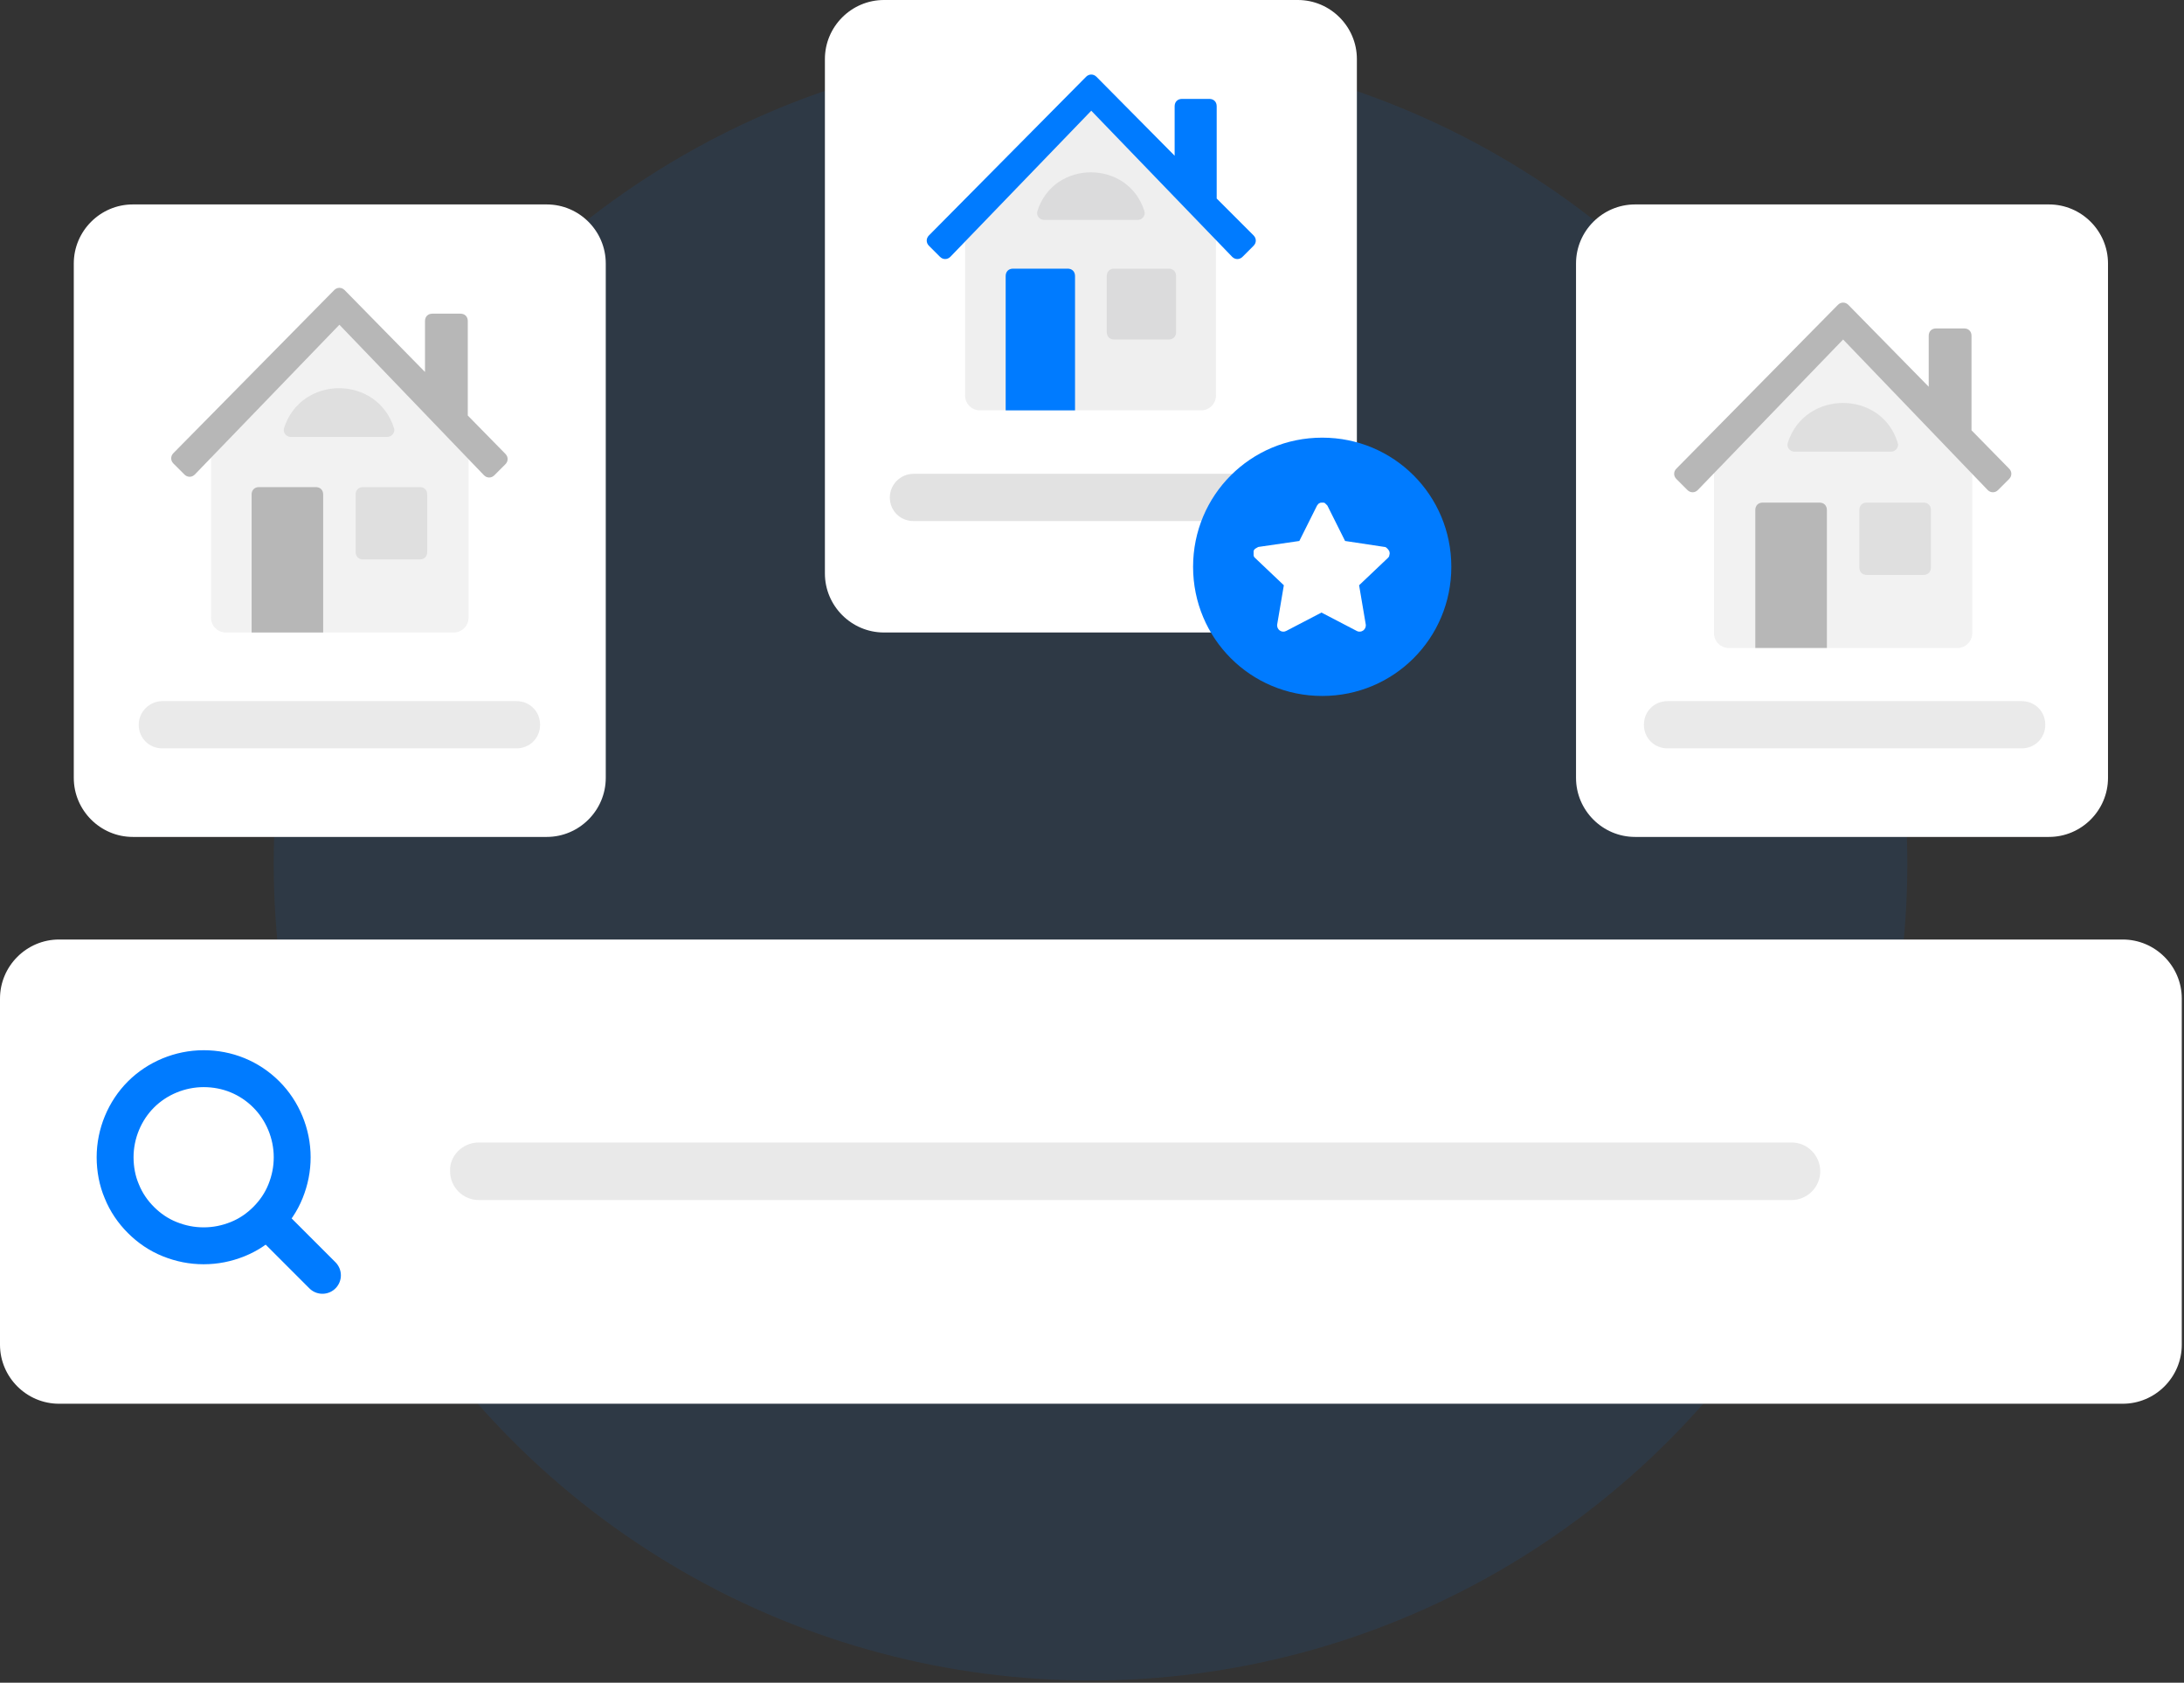 <?xml version="1.0" encoding="utf-8"?>
<!-- Generator: Adobe Illustrator 26.5.0, SVG Export Plug-In . SVG Version: 6.00 Build 0)  -->
<svg version="1.1" id="Layer_1" xmlns="http://www.w3.org/2000/svg" xmlns:xlink="http://www.w3.org/1999/xlink" x="0px" y="0px"
	 viewBox="0 0 296 228" style="enable-background:new 0 0 296 228;" xml:space="preserve">
<rect x="0" y="0" width="296" height="228" fill="#333333" stroke="none"/>
<style type="text/css">
	.st0{clip-path:url(#SVGID_00000083804057193907311960000003101827458581348519_);}
	.st1{opacity:9.000000e-02;fill:#007BFF;enable-background:new    ;}
	.st2{fill:#FF0000;fill-opacity:1.000000e-02;}
	.st3{fill:#FFFFFF;}
	.st4{fill:none;stroke:#007BFF;stroke-width:5;stroke-linecap:round;stroke-linejoin:round;stroke-miterlimit:10;}
	.st5{fill:none;stroke:#007BFF;stroke-width:5;stroke-miterlimit:10;}
	.st6{fill:#E9E9E9;}
	.st7{opacity:0.7;fill:#E9E9E9;enable-background:new    ;}
	.st8{fill:#007BFF;}
	.st9{opacity:0.2;fill:#8D8D91;enable-background:new    ;}
	.st10{opacity:0.4;fill:#B7B7B7;enable-background:new    ;}
	.st11{opacity:0.6;fill:#E9E9E9;enable-background:new    ;}
	.st12{fill:#B7B7B7;}
	.st13{opacity:0.31;fill:#B7B7B7;enable-background:new    ;}
	.st14{opacity:0.3;fill:#B7B7B7;enable-background:new    ;}
	.st15{opacity:0.83;fill:url(#SVGID_00000129917747435006722470000010486708585293184429_);enable-background:new    ;}
</style>
<g>
	<g>
		<defs>
			<rect id="SVGID_1_" width="296" height="228"/>
		</defs>
		<clipPath id="SVGID_00000133510262058319369580000008437422630792151479_">
			<use xlink:href="#SVGID_1_"  style="overflow:visible;"/>
		</clipPath>
		<g style="clip-path:url(#SVGID_00000133510262058319369580000008437422630792151479_);">
			<circle class="st1" cx="147.8" cy="117" r="110.7"/>
			<g>
				<path shape-rendering="crispEdges" class="st2" d="M8,127.3h279.7c4.4,0,8,3.6,8,8v46.9c0,4.4-3.6,8-8,8H8c-4.4,0-8-3.6-8-8
					v-46.9C0,130.9,3.6,127.3,8,127.3z"/>
			</g>
			<path class="st3" d="M8,127.3h279.7c4.4,0,8,3.6,8,8v46.9c0,4.4-3.6,8-8,8H8c-4.4,0-8-3.6-8-8v-46.9C0,130.9,3.6,127.3,8,127.3z"
				/>
			<path class="st4" d="M36.7,165.8l7,7"/>
			<path class="st5" d="M15.6,156.8c0,1.6,0.3,3.2,0.9,4.6c0.6,1.5,1.5,2.8,2.6,3.9c1.1,1.1,2.4,2,3.9,2.6s3,0.9,4.6,0.9
				s3.1-0.3,4.6-0.9s2.8-1.5,3.9-2.6c1.1-1.1,2-2.4,2.6-3.9s0.9-3,0.9-4.6c0-3.2-1.3-6.3-3.5-8.5c-2.3-2.3-5.3-3.5-8.5-3.5
				s-6.3,1.3-8.5,3.5S15.6,153.6,15.6,156.8L15.6,156.8z"/>
			<path class="st6" d="M64.9,154.8h177.9c2.2,0,3.9,1.8,3.9,3.9l0,0c0,2.2-1.8,3.9-3.9,3.9H64.9c-2.2,0-3.9-1.8-3.9-3.9l0,0
				C60.9,156.6,62.7,154.8,64.9,154.8z"/>
			<g>
				<path shape-rendering="crispEdges" class="st2" d="M119.8,0h56.1c4.4,0,8,3.6,8,8v69.7c0,4.4-3.6,8-8,8h-56.1c-4.4,0-8-3.6-8-8
					V8C111.8,3.6,115.4,0,119.8,0z"/>
			</g>
			<path class="st3" d="M119.8,0h56.1c4.4,0,8,3.6,8,8v69.7c0,4.4-3.6,8-8,8h-56.1c-4.4,0-8-3.6-8-8V8C111.8,3.6,115.4,0,119.8,0z"
				/>
			<path class="st7" d="M164.8,31.1v22.5c0,1.1-0.9,2-2,2h-30c-1.1,0-2-0.9-2-2V31.1l17-17.6L164.8,31.1z"/>
			<path class="st8" d="M136.3,55.6V37.4c0-0.6,0.4-1,1-1h7.4c0.6,0,1,0.4,1,1v18.2C145.7,55.6,136.3,55.6,136.3,55.6z M148.6,10.4
				c-0.4-0.4-1-0.4-1.4,0l-21.3,21.5c-0.4,0.4-0.4,1,0,1.4l1.5,1.5c0.4,0.4,1,0.4,1.4,0L147.9,15L167,34.8c0.4,0.4,1,0.4,1.4,0
				l1.5-1.5c0.4-0.4,0.4-1,0-1.4l-5-5V14.4c0-0.6-0.4-1-1-1h-3.7c-0.6,0-1,0.4-1,1v6.7L148.6,10.4z"/>
			<path class="st9" d="M141.5,29.8c-0.6,0-1.1-0.6-0.9-1.2c2.2-7,12.3-7,14.5,0c0.2,0.6-0.3,1.2-0.9,1.2H141.5z"/>
			<path class="st9" d="M150,37.4c0-0.6,0.4-1,1-1h7.4c0.6,0,1,0.4,1,1V45c0,0.6-0.4,1-1,1H151c-0.6,0-1-0.4-1-1V37.4z"/>
			<path class="st10" d="M123.8,64.2h48c1.8,0,3.2,1.4,3.2,3.2l0,0c0,1.8-1.4,3.2-3.2,3.2h-48c-1.8,0-3.2-1.4-3.2-3.2l0,0
				C120.6,65.6,122.1,64.2,123.8,64.2z"/>
			<path class="st8" d="M179.2,94.3c9.7,0,17.5-7.8,17.5-17.5s-7.8-17.5-17.5-17.5s-17.5,7.8-17.5,17.5S169.5,94.3,179.2,94.3z"/>
			<path class="st3" d="M176.1,73.3l2.4-4.8c0.1-0.1,0.2-0.3,0.3-0.3c0.1-0.1,0.3-0.1,0.4-0.1c0.2,0,0.3,0,0.4,0.1
				c0.1,0.1,0.2,0.2,0.3,0.3l2.4,4.8l5.3,0.8c0.2,0,0.3,0.1,0.4,0.2s0.2,0.2,0.3,0.4c0,0.1,0.1,0.3,0,0.5c0,0.2-0.1,0.3-0.2,0.4
				l-3.9,3.7l0.9,5.3c0.1,0.7-0.6,1.2-1.2,0.9l-4.8-2.5l-4.8,2.5c-0.6,0.3-1.3-0.2-1.2-0.9l0.9-5.3l-3.9-3.7
				c-0.1-0.1-0.2-0.2-0.2-0.4c0-0.2,0-0.3,0-0.5c0-0.1,0.1-0.3,0.3-0.4s0.3-0.2,0.4-0.2L176.1,73.3z"/>
			<g>
				<path shape-rendering="crispEdges" class="st2" d="M221.6,27.7h56.1c4.4,0,8,3.6,8,8v69.7c0,4.4-3.6,8-8,8h-56.1
					c-4.4,0-8-3.6-8-8V35.7C213.6,31.3,217.2,27.7,221.6,27.7z"/>
			</g>
			<path class="st3" d="M221.6,27.7h56.1c4.4,0,8,3.6,8,8v69.7c0,4.4-3.6,8-8,8h-56.1c-4.4,0-8-3.6-8-8V35.7
				C213.6,31.3,217.2,27.7,221.6,27.7z"/>
			<path class="st11" d="M267.3,62.6v23.2c0,1.1-0.9,2-2,2h-31c-1.1,0-2-0.9-2-2V62.6l17.5-18.1L267.3,62.6z"/>
			<path class="st12" d="M237.9,87.8V69.1c0-0.6,0.4-1,1-1h7.7c0.6,0,1,0.4,1,1v18.7H237.9z M250.5,41.3c-0.4-0.4-1-0.4-1.4,0
				l-21.9,22.2c-0.4,0.4-0.4,1,0,1.4l1.5,1.5c0.4,0.4,1,0.4,1.4,0L249.8,46l19.6,20.4c0.4,0.4,1,0.4,1.4,0l1.5-1.5
				c0.4-0.4,0.4-1,0-1.4l-5.1-5.2V45.5c0-0.6-0.4-1-1-1h-3.8c-0.6,0-1,0.4-1,1v6.9L250.5,41.3z"/>
			<path class="st13" d="M243.2,61.2c-0.6,0-1.1-0.6-0.9-1.2c2.3-7.2,12.7-7.2,14.9,0c0.2,0.6-0.3,1.2-0.9,1.2H243.2z"/>
			<path class="st13" d="M252,69.1c0-0.6,0.4-1,1-1h7.7c0.6,0,1,0.4,1,1v7.8c0,0.6-0.4,1-1,1H253c-0.6,0-1-0.4-1-1V69.1z"/>
			<path class="st14" d="M226,95h48c1.8,0,3.2,1.4,3.2,3.2l0,0c0,1.8-1.4,3.2-3.2,3.2h-48c-1.8,0-3.2-1.4-3.2-3.2l0,0
				C222.8,96.4,224.2,95,226,95z"/>
			<g>
				<path shape-rendering="crispEdges" class="st2" d="M18,27.7h56.1c4.4,0,8,3.6,8,8v69.7c0,4.4-3.6,8-8,8H18c-4.4,0-8-3.6-8-8
					V35.7C10,31.3,13.6,27.7,18,27.7z"/>
			</g>
			<path class="st3" d="M18,27.7h56.1c4.4,0,8,3.6,8,8v69.7c0,4.4-3.6,8-8,8H18c-4.4,0-8-3.6-8-8V35.7C10,31.3,13.6,27.7,18,27.7z"
				/>
			<path class="st11" d="M63.5,60.6v23.1c0,1.1-0.9,2-2,2H30.6c-1.1,0-2-0.9-2-2V60.6L46,42.5L63.5,60.6z"/>
			<path class="st12" d="M34.1,85.7V67c0-0.6,0.4-1,1-1h7.7c0.6,0,1,0.4,1,1v18.7H34.1z M46.7,39.3c-0.4-0.4-1-0.4-1.4,0L23.5,61.4
				c-0.4,0.4-0.4,1,0,1.4l1.5,1.5c0.4,0.4,1,0.4,1.4,0L46,44l19.6,20.4c0.4,0.4,1,0.4,1.4,0l1.5-1.5c0.4-0.4,0.4-1,0-1.4l-5.1-5.2
				V43.5c0-0.6-0.4-1-1-1h-3.8c-0.6,0-1,0.4-1,1v6.9L46.7,39.3z"/>
			<path class="st13" d="M39.4,59.2c-0.6,0-1.1-0.6-0.9-1.2c2.3-7.2,12.6-7.2,14.9,0c0.2,0.6-0.3,1.2-0.9,1.2H39.4z"/>
			<path class="st13" d="M48.2,67c0-0.6,0.4-1,1-1h7.7c0.6,0,1,0.4,1,1v7.8c0,0.6-0.4,1-1,1h-7.7c-0.6,0-1-0.4-1-1V67z"/>
			<path class="st14" d="M22,95h48c1.8,0,3.2,1.4,3.2,3.2l0,0c0,1.8-1.4,3.2-3.2,3.2H22c-1.8,0-3.2-1.4-3.2-3.2l0,0
				C18.8,96.4,20.3,95,22,95z"/>
			
				<linearGradient id="SVGID_00000098200191155296521090000013188437713207336107_" gradientUnits="userSpaceOnUse" x1="360.7" y1="161.5" x2="715.3" y2="161.5" gradientTransform="matrix(1 0 0 -1 0 230)">
				<stop  offset="0" style="stop-color:#498B69"/>
				<stop  offset="1" style="stop-color:#148072"/>
			</linearGradient>
			
				<circle style="opacity:0.83;fill:url(#SVGID_00000098200191155296521090000013188437713207336107_);enable-background:new    ;" cx="538" cy="68.5" r="177.3"/>
		</g>
	</g>
</g>
</svg>
